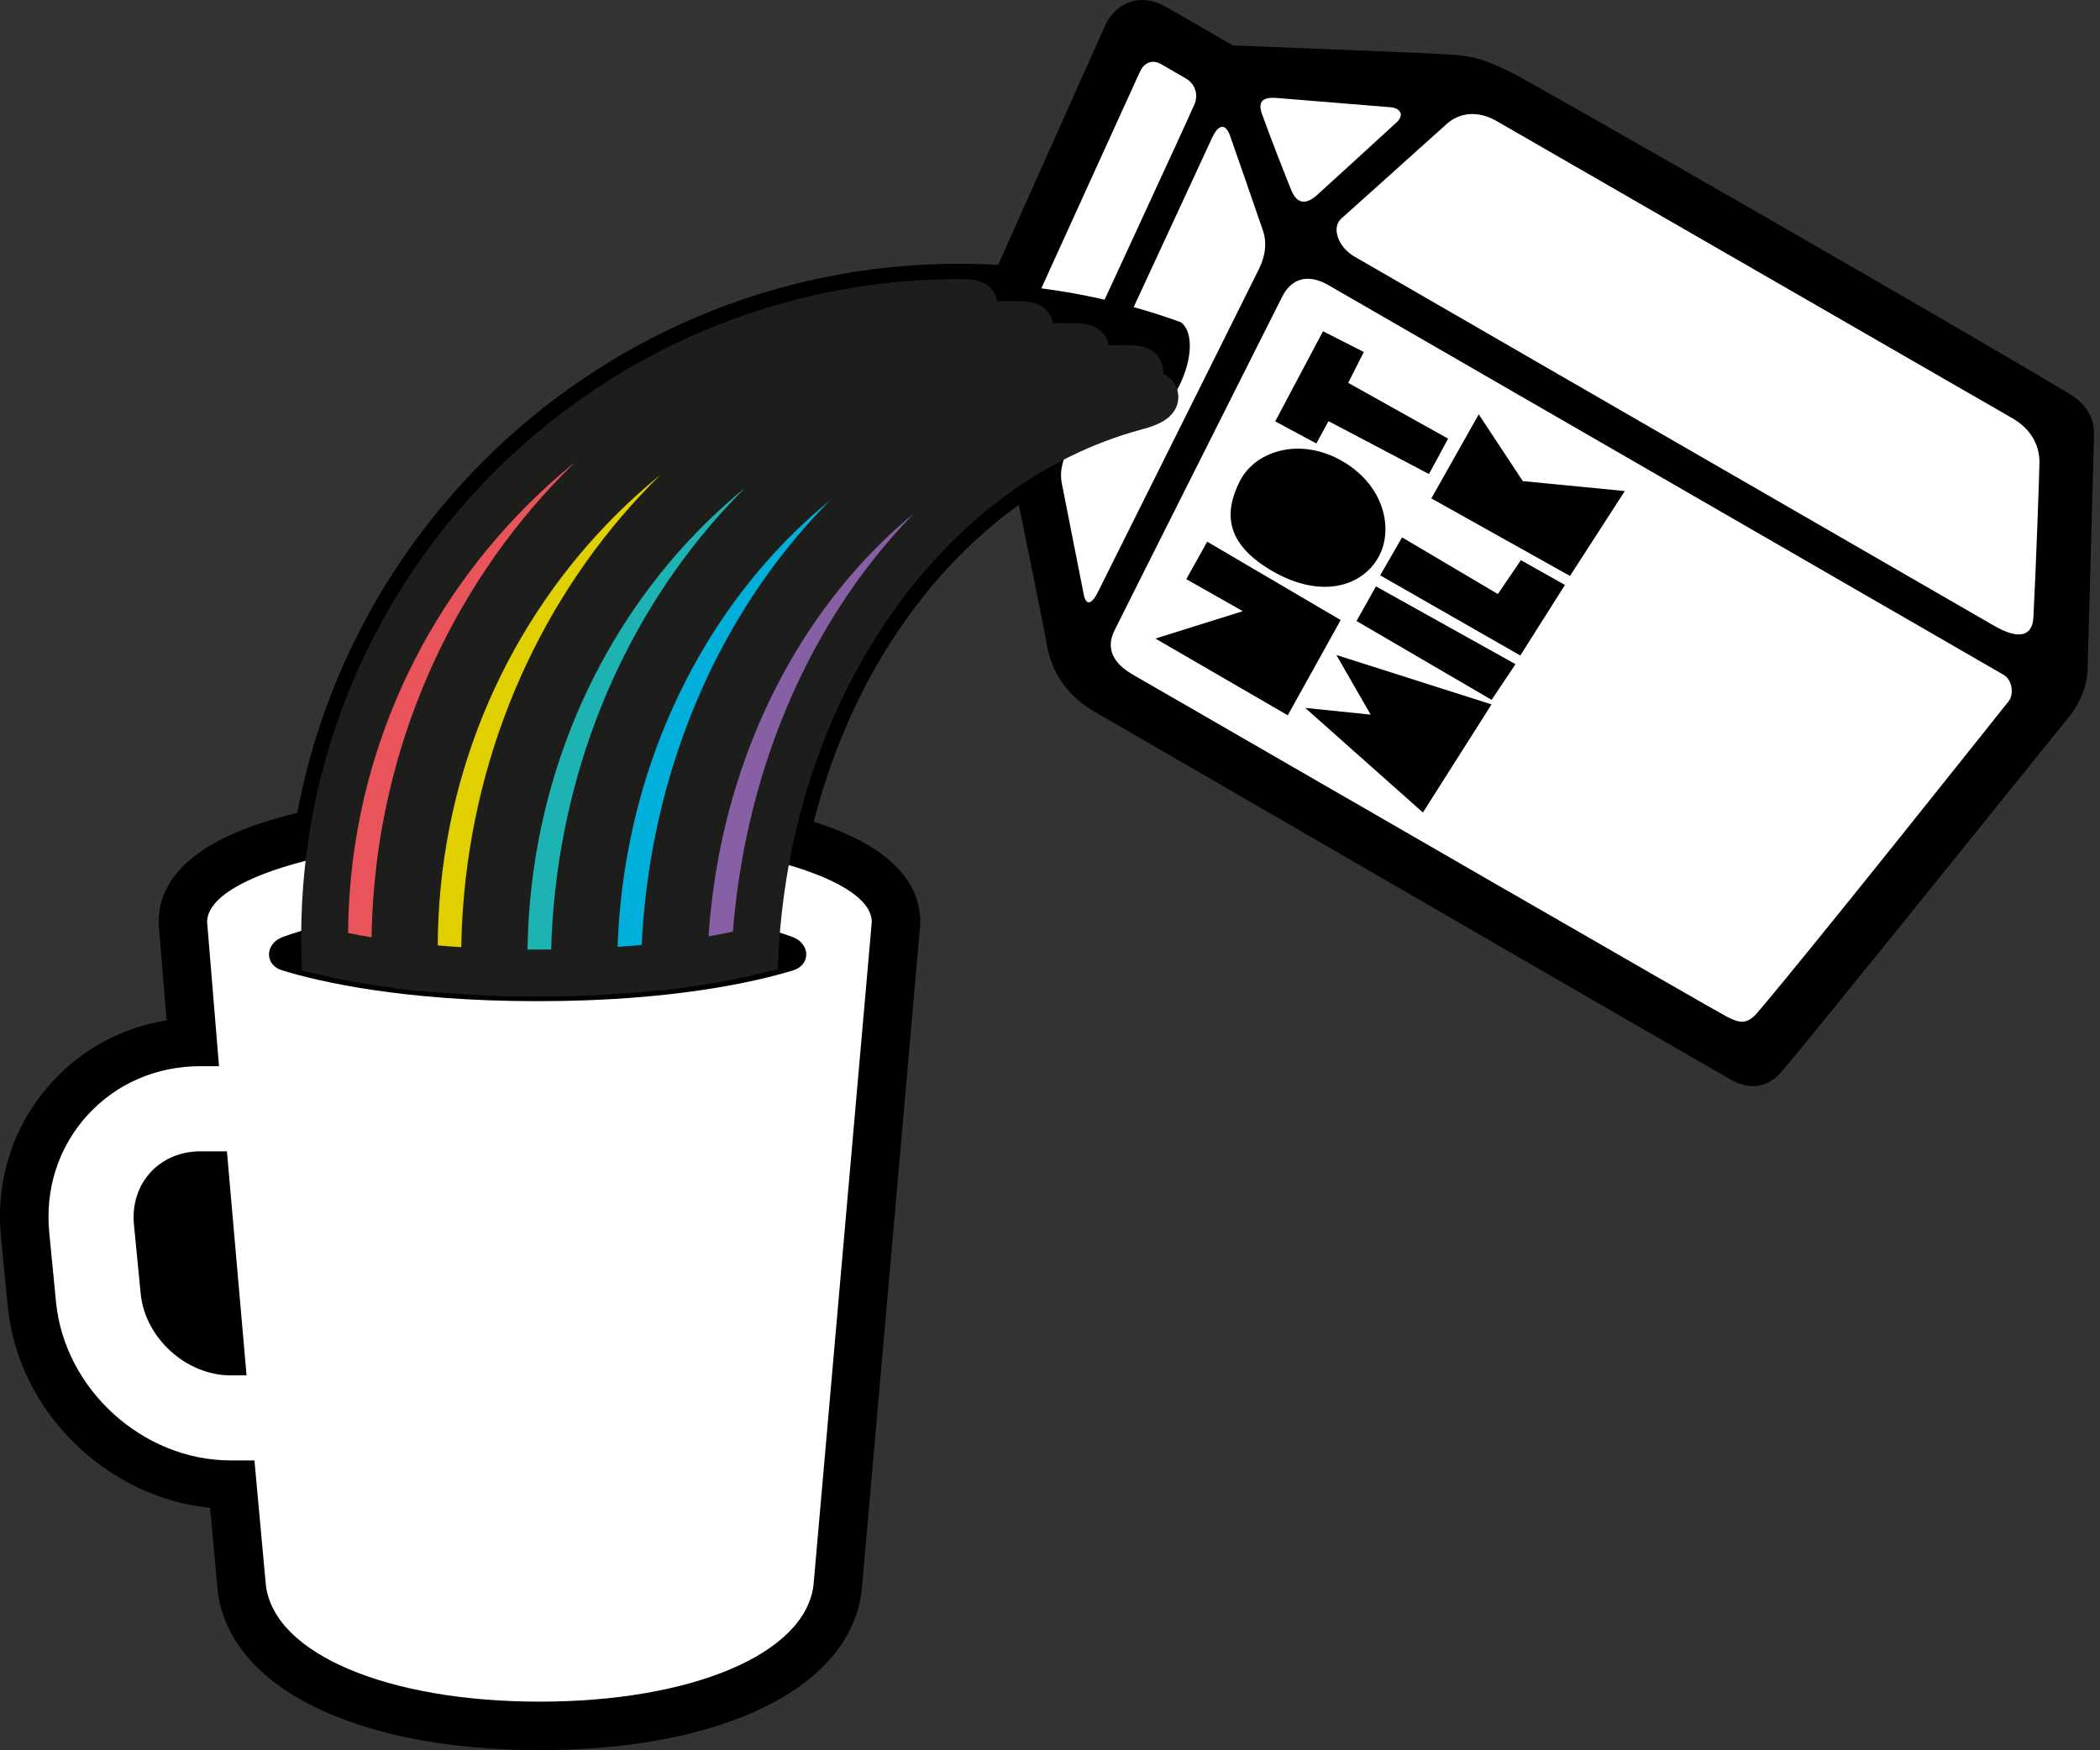 <svg xmlns="http://www.w3.org/2000/svg" width="168" height="140" viewBox="0 0 168 140" fill="none">
<rect x="0" y="0" width="168" height="140" fill="#333333" stroke="none"/>
<path d="M95.35 24.499L95.181 24.38L94.986 24.309C89.09 22.176 82.949 21.095 76.734 21.095C47.03 21.095 22.864 45.26 22.864 74.964C22.864 75.18 22.872 75.386 22.878 75.583C22.88 75.652 22.882 75.72 22.884 75.788C22.892 76.368 22.901 76.894 22.925 77.425L22.976 78.563L24.078 78.855C27.657 79.805 33.842 80.935 42.983 80.935C52.403 80.935 58.688 79.745 62.302 78.746L63.398 78.443L63.44 77.307C63.448 77.067 63.464 76.826 63.479 76.571L63.492 76.352C63.756 71.391 64.669 66.561 66.205 61.994C67.692 57.572 69.731 53.49 72.265 49.861C74.773 46.269 77.701 43.216 80.964 40.786C84.272 38.323 87.847 36.563 91.589 35.552L91.607 35.547C93.138 35.114 94.669 33.636 95.702 31.593C97.209 28.62 97.063 25.701 95.35 24.499Z" fill="black"/>
<path d="M43.156 62.973C35.736 62.973 28.714 63.734 23.383 65.118C20.739 65.804 12.692 67.892 12.692 73.751C12.692 73.857 12.696 73.964 12.705 74.069L13.328 81.615C9.758 82.193 6.552 83.917 4.109 86.609C1.06 89.97 -0.37 94.367 0.082 98.992L0.622 104.515C1.438 112.884 8.532 119.791 16.808 120.61L17.408 127.16C17.412 127.203 17.416 127.247 17.422 127.289C18.39 135.002 28.499 139.986 43.175 139.986C57.851 139.986 67.96 135.002 68.928 127.289C68.934 127.242 68.939 127.194 68.943 127.145L73.606 74.09C73.617 73.977 73.621 73.864 73.621 73.751C73.621 67.892 65.573 65.804 62.93 65.118C57.599 63.735 50.577 62.973 43.156 62.973Z" fill="black"/>
<path d="M43.157 66.856C57.839 66.856 69.742 69.944 69.742 73.754L65.079 126.809C64.385 132.327 55.272 136.11 43.175 136.11C31.078 136.11 21.964 132.328 21.271 126.809L20.355 116.815H18.451C11.43 116.815 5.163 111.13 4.482 104.141L3.942 98.616C3.597 95.094 4.677 91.757 6.981 89.218C9.283 86.678 12.5 85.281 16.039 85.281H17.521L16.57 73.753C16.573 69.944 28.475 66.856 43.157 66.856Z" fill="white"/>
<path d="M18.154 92.09H16.04C14.446 92.09 13.02 92.695 12.023 93.793C11.025 94.892 10.563 96.371 10.716 97.958L11.256 103.482C11.602 107.022 14.897 110.011 18.452 110.011H19.724L18.154 92.09Z" fill="black"/>
<path d="M63.442 74.965C61.649 74.278 58.942 73.644 55.82 73.183C51.929 72.608 47.62 72.316 43.011 72.316C38.401 72.316 34.091 72.608 30.201 73.183C27.079 73.644 24.372 74.278 22.579 74.965C21.914 75.221 21.499 75.777 21.52 76.385C21.54 76.953 21.938 77.423 22.559 77.614C25.58 78.535 32.254 80.082 43.01 80.082C53.765 80.082 60.44 78.535 63.46 77.614C64.081 77.424 64.479 76.954 64.5 76.385C64.521 75.777 64.106 75.221 63.442 74.965Z" fill="black"/>
<path d="M165.581 31.52C157.496 26.639 122.595 6.604 120.819 5.753C118.794 4.783 117.981 4.501 116.118 4.368C114.605 4.26 101.148 3.731 98.619 3.631C97.528 2.995 94.135 1.022 93.162 0.492C91.972 -0.154 91.002 -0.047 90.397 0.158C89.781 0.366 88.927 0.884 88.352 2.171C86.196 6.992 75.42 31.096 74.954 32.178C74.132 34.083 74.665 35.767 76.416 36.801C77.21 37.269 80.111 38.99 81.37 39.737C81.86 42.115 83.493 50.068 83.729 51.483C84.128 53.869 85.446 55.719 87.651 56.978C88.246 57.319 92.788 59.949 99.076 63.589C112.299 71.245 132.281 82.814 138.443 86.343C139.111 86.726 139.709 86.88 140.239 86.88C141.292 86.88 142.075 86.272 142.605 85.638C145.652 81.996 155.248 70.082 160.982 62.963C163.311 60.071 165.151 57.786 165.372 57.523C166.406 56.288 166.973 54.887 167.011 53.469C167.195 46.728 167.509 35.217 167.521 34.834C167.565 33.439 166.912 32.324 165.581 31.52Z" fill="black"/>
<path d="M111.706 9.807C109.687 11.657 105.771 15.242 105.321 15.638C104.71 16.175 103.863 16.544 103.326 15.262C102.955 14.373 101.666 11.096 100.968 9.146C100.562 8.015 101.126 7.754 102.181 7.839C105.125 8.077 110.775 8.535 111.278 8.582C111.959 8.645 112.422 9.152 111.706 9.807Z" fill="white"/>
<path d="M92.923 5.147C93.279 5.359 94.156 5.867 94.908 6.302C95.586 6.694 95.876 7.52 95.579 8.29C95.317 8.966 85.612 29.937 83.273 34.992C82.952 35.686 82.281 35.805 81.672 35.465C80.939 35.054 80.034 34.547 79.612 34.316C78.84 33.89 78.771 33.111 79.051 32.444C79.295 31.865 88.726 11.156 91.186 5.754C91.555 4.942 92.248 4.745 92.923 5.147Z" fill="white"/>
<path d="M85.392 36.026C85.832 35.054 94.221 16.95 96.963 11.034C97.502 9.872 98.052 9.897 98.393 10.827C98.644 11.511 100.224 16.087 101.042 18.461C101.336 19.314 101.282 20.351 100.735 21.481C100.272 22.437 90.755 41.502 87.836 47.349C87.305 48.412 86.875 48.439 86.696 47.529C86.161 44.81 85.08 39.319 84.958 38.731C84.796 37.946 84.865 37.19 85.392 36.026Z" fill="white"/>
<path d="M89.152 50.443C89.715 49.291 99.203 30.436 102.584 23.716C103.323 22.249 104.666 21.878 106.257 22.797C118.669 29.956 159.671 53.622 160.288 53.976C160.983 54.376 161.137 55.531 160.692 56.089C160.304 56.575 144.772 76.116 140.582 81.009C139.754 81.975 139.161 81.824 138.206 81.356C137.365 80.943 102.278 60.684 90.605 53.948C89.015 53.031 88.465 51.847 89.152 50.443Z" fill="white"/>
<path d="M159.548 50.064C146.528 42.556 109.506 21.198 108.337 20.511C106.994 19.721 106.528 18.165 107.301 17.485C107.864 16.991 112.982 12.39 115.727 9.921C116.755 8.996 118.229 8.814 119.74 9.689C121.067 10.459 150.575 27.456 160.997 33.458C162.431 34.284 163.176 35.566 163.156 37.004C163.142 38.053 162.878 45.462 162.672 49.383C162.593 50.92 161.47 51.173 159.548 50.064Z" fill="white"/>
<path d="M94.903 46.325L99.424 48.887L92.433 51.077L103.021 57.214L107.255 49.596L96.577 43.329L94.903 46.325Z" fill="black"/>
<path d="M99.218 38.423C99.213 38.432 99.208 38.442 99.203 38.45C99.198 38.459 99.194 38.469 99.189 38.477C99.183 38.486 99.179 38.496 99.175 38.505C99.171 38.514 99.166 38.523 99.162 38.533C98.863 39.136 98.636 39.744 98.526 40.351C98.415 40.957 98.418 41.562 98.577 42.161C98.736 42.759 99.05 43.352 99.56 43.933C100.07 44.514 100.775 45.085 101.721 45.64C102.666 46.196 103.583 46.56 104.447 46.757C105.314 46.955 106.13 46.985 106.872 46.87C107.616 46.754 108.286 46.493 108.858 46.108C109.432 45.721 109.908 45.209 110.261 44.594C110.57 44.056 110.759 43.432 110.816 42.764C110.874 42.095 110.799 41.386 110.576 40.68C110.354 39.973 109.984 39.271 109.456 38.622C108.926 37.971 108.237 37.375 107.378 36.88C106.531 36.393 105.673 36.097 104.844 35.967C104.015 35.836 103.217 35.869 102.485 36.038C101.755 36.206 101.093 36.509 100.535 36.917C99.98 37.324 99.529 37.835 99.218 38.423Z" fill="black"/>
<path d="M105.841 26.497L102.019 33.703L105.308 35.473L106.277 33.687L114.318 37.916L115.849 35.087L107.858 30.626L109.105 28.153L105.841 26.497Z" fill="black"/>
<path d="M104.419 56.625L113.833 64.989L119.323 56.344L106.909 52.391L109.651 57.16L104.419 56.625Z" fill="black"/>
<path d="M110.076 46.903L108.522 49.673L119.329 55.981L121.24 53.125L110.076 46.903Z" fill="black"/>
<path d="M112.165 42.981L110.413 46.02L121.625 52.433L125.195 46.79L121.671 44.806L119.829 47.517L112.165 42.981Z" fill="black"/>
<path d="M118.3 33.142L114.507 39.865L125.598 46.069L129.985 39.277L121.824 38.483L118.3 33.142Z" fill="black"/>
<path d="M94.459 25.77C88.919 23.766 82.957 22.648 76.735 22.648C47.888 22.648 24.418 46.118 24.418 74.965C24.418 75.23 24.43 75.493 24.438 75.756C24.446 76.291 24.454 76.827 24.478 77.358C28.743 78.488 34.941 79.386 42.985 79.386C51.279 79.386 57.618 78.433 61.89 77.253C61.903 76.924 61.925 76.598 61.944 76.273C63.051 55.461 75.225 38.366 91.187 34.058C92.242 33.76 93.472 32.573 94.319 30.898C95.431 28.698 95.469 26.48 94.459 25.77Z" fill="black"/>
<path d="M81.453 26.372C57.559 28.677 38.767 50.378 38.767 76.724C38.767 77.065 38.789 77.402 38.805 77.739C36.731 77.653 34.858 77.511 33.181 77.329C33.165 76.834 33.144 76.341 33.144 75.842C33.144 48.336 54.701 25.957 81.201 25.957C82.658 25.958 82.795 26.243 81.453 26.372Z" fill="#E1D000" stroke="#1D1D1B" stroke-width="3.751" stroke-miterlimit="10"/>
<path d="M25.97 74.964C25.97 46.972 48.743 24.199 76.735 24.199C78.24 24.199 78.323 24.471 76.908 24.597C51.556 26.862 31.593 48.981 31.593 75.842C31.593 76.282 31.62 76.715 31.642 77.15C29.341 76.851 27.468 76.492 25.994 76.147C25.984 75.754 25.97 75.361 25.97 74.964Z" fill="#E9535A" stroke="#1D1D1B" stroke-width="3.751" stroke-miterlimit="10"/>
<path d="M40.342 77.789C40.334 77.433 40.32 77.079 40.32 76.721C40.32 49.699 60.664 27.716 85.669 27.716C87.077 27.716 87.268 28.014 86.001 28.146C63.567 30.497 45.944 51.776 45.944 77.601C45.944 77.662 45.949 77.721 45.95 77.782C44.995 77.809 44.021 77.831 42.985 77.831C42.064 77.831 41.2 77.811 40.342 77.789Z" fill="#1DB3B3" stroke="#1D1D1B" stroke-width="3.751" stroke-miterlimit="10"/>
<path d="M90.845 32.541C74.254 36.987 61.607 54.595 60.411 76.04C58.956 76.397 57.066 76.777 54.709 77.097C55.295 53.202 70.931 33.694 90.776 31.45C92.484 31.285 93.311 31.88 90.845 32.541Z" fill="#865FA4" stroke="#1D1D1B" stroke-width="3.751" stroke-miterlimit="10"/>
<path d="M53.151 77.287C51.473 77.478 49.589 77.628 47.501 77.722C47.5 77.681 47.497 77.642 47.497 77.602C47.497 51.066 66.626 29.476 90.138 29.476C91.496 29.476 91.52 29.804 90.223 29.965C69.735 32.507 53.659 52.664 53.151 77.287Z" fill="#00B0DA" stroke="#1D1D1B" stroke-width="3.751" stroke-miterlimit="10"/>
</svg>